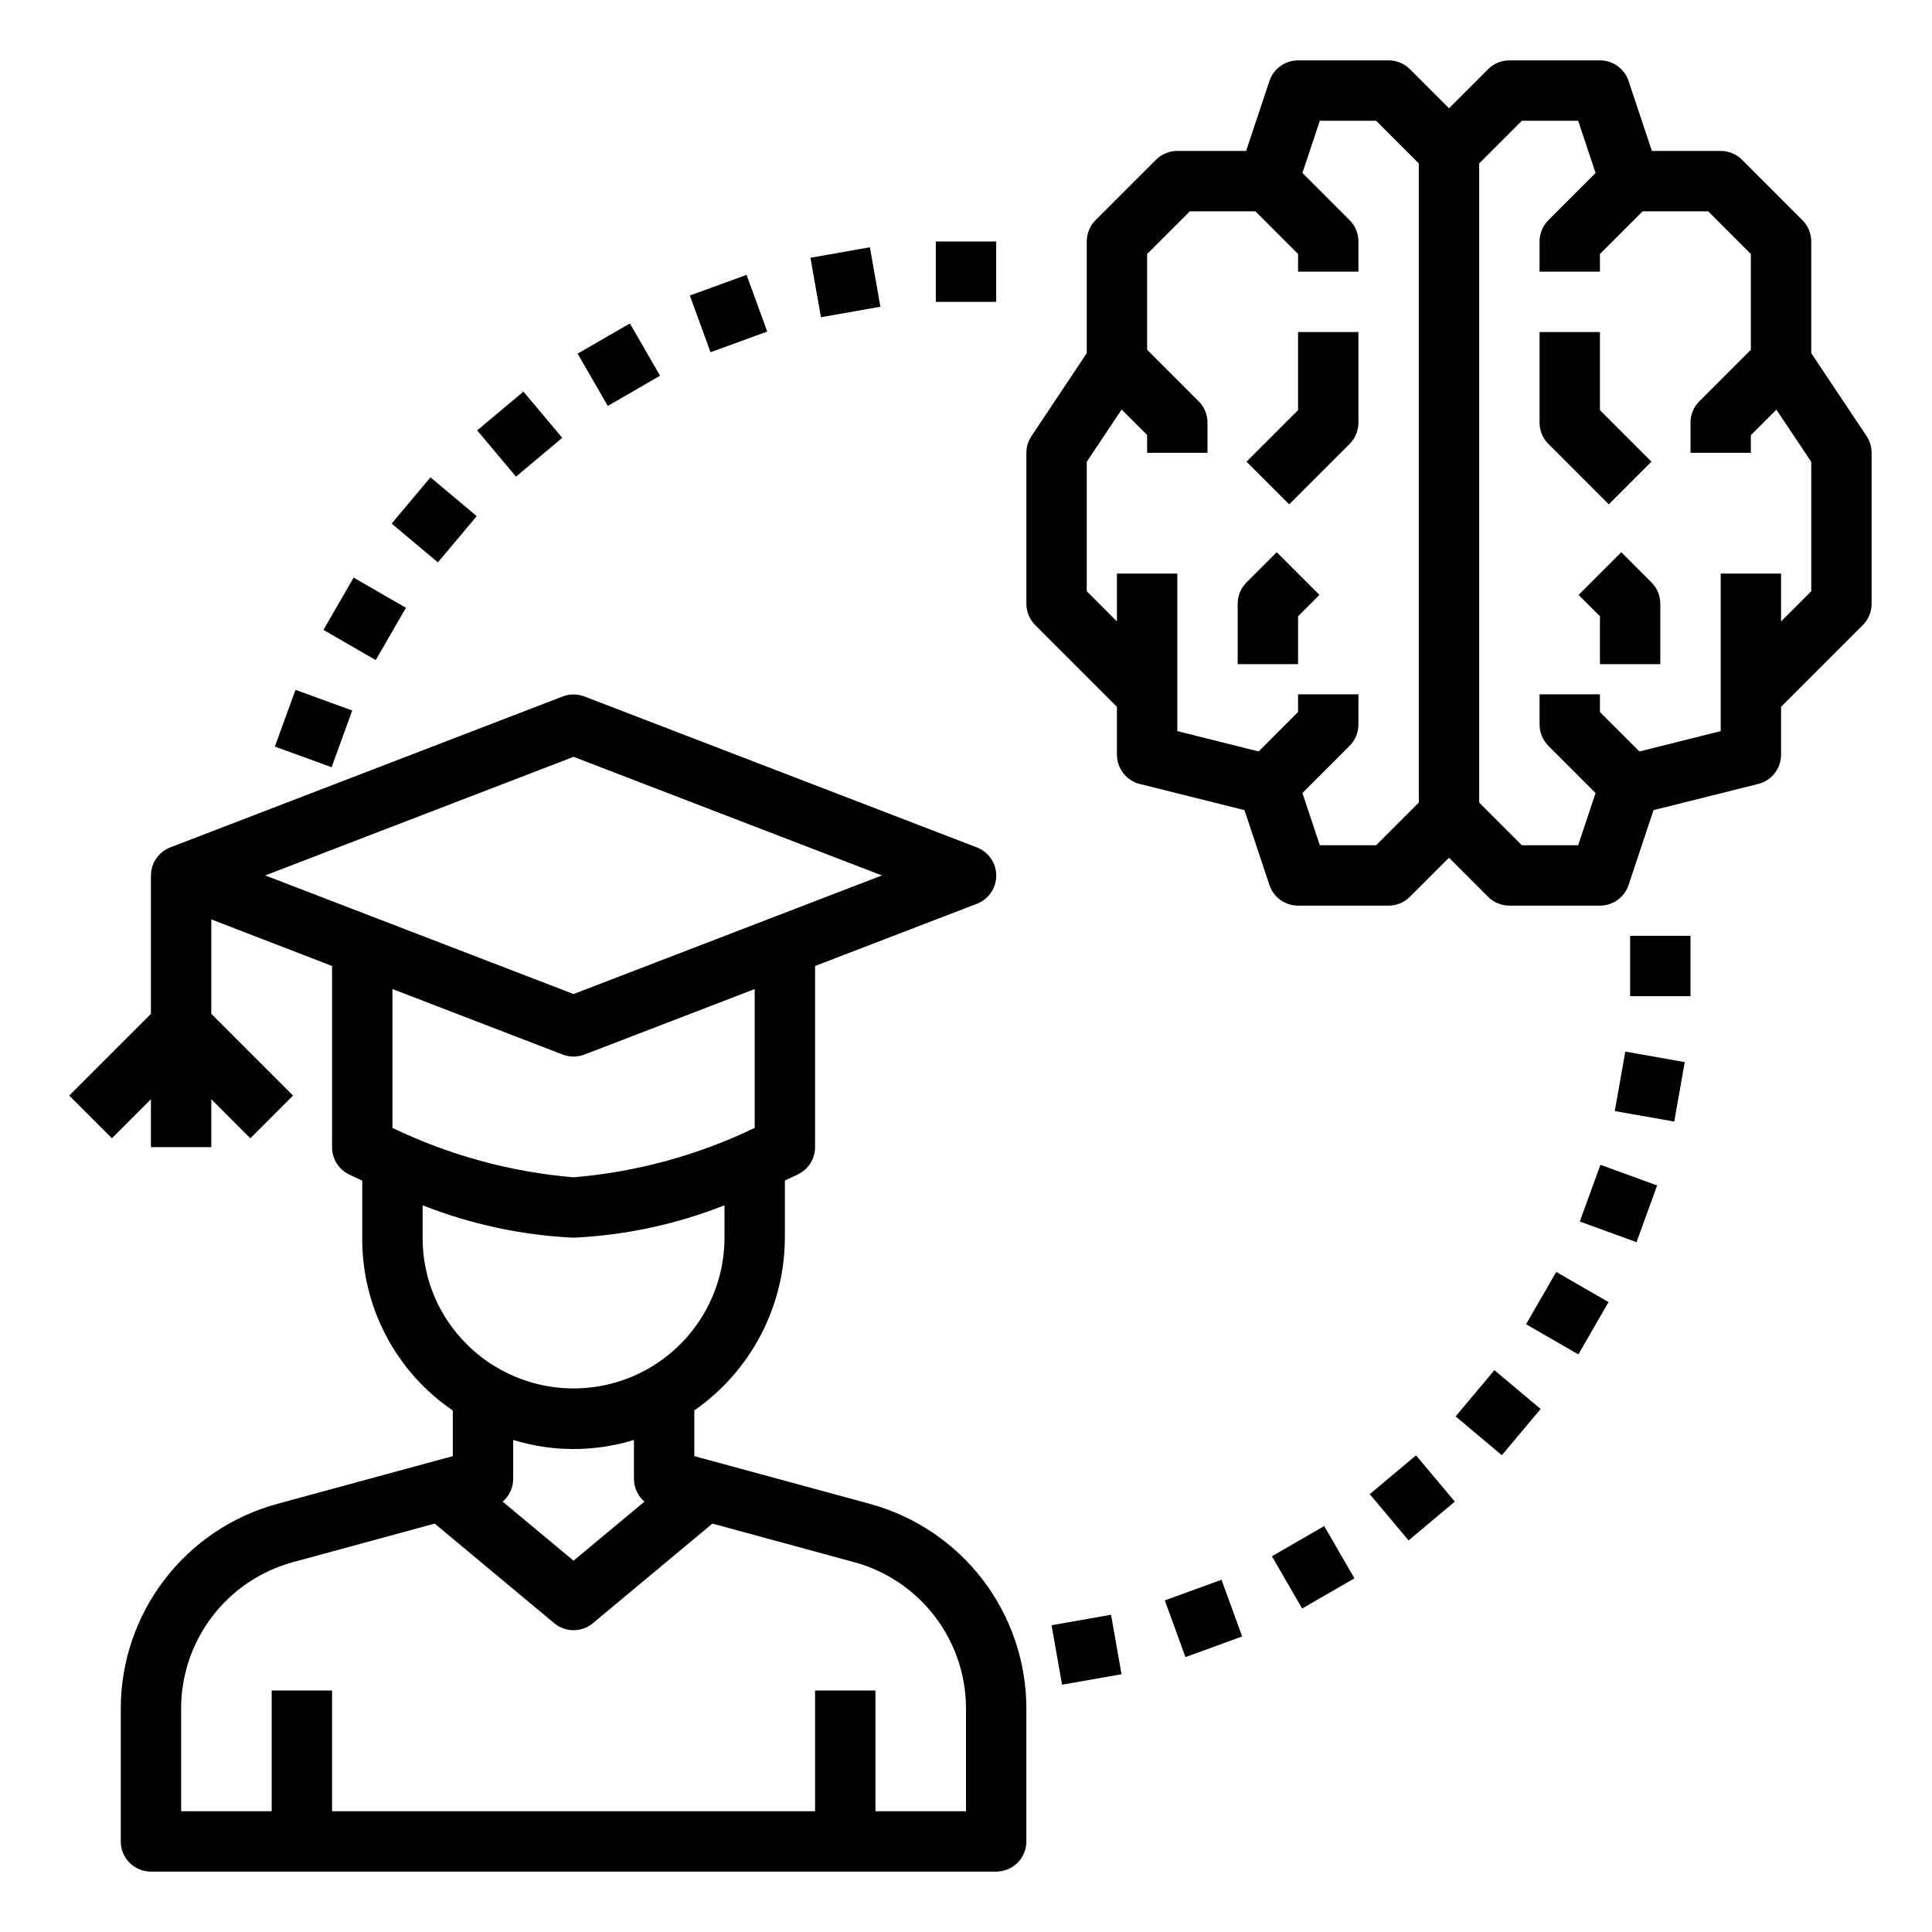 <?xml version="1.0" encoding="UTF-8" standalone="no"?>
<svg
   xmlns:dc="http://purl.org/dc/elements/1.1/"
   xmlns:cc="http://creativecommons.org/ns#"
   xmlns:rdf="http://www.w3.org/1999/02/22-rdf-syntax-ns#"
   xmlns:svg="http://www.w3.org/2000/svg"
   xmlns="http://www.w3.org/2000/svg"
   xmlns:sodipodi="http://sodipodi.sourceforge.net/DTD/sodipodi-0.dtd"
   xmlns:inkscape="http://www.inkscape.org/namespaces/inkscape"
   width="64"
   height="64"
   viewBox="0 0 64 64"
   fill="none"
   version="1.1"
   id="svg48"
   sodipodi:docname="20749389301636719786.svg"
   inkscape:export-filename="/home/razvan/Downloads/20749389301636719786.svg.png"
   inkscape:export-xdpi="824"
   inkscape:export-ydpi="824"
   inkscape:version="0.92.3 (2405546, 2018-03-11)">
  <defs
     id="defs52" />
  <sodipodi:namedview
     pagecolor="#ffffff"
     bordercolor="#666666"
     borderopacity="1"
     objecttolerance="10"
     gridtolerance="10"
     guidetolerance="10"
     inkscape:pageopacity="0"
     inkscape:pageshadow="2"
     inkscape:window-width="1853"
     inkscape:window-height="1019"
     id="namedview50"
     showgrid="false"
     inkscape:zoom="3.6875"
     inkscape:cx="0.40677966"
     inkscape:cy="32"
     inkscape:window-x="67"
     inkscape:window-y="33"
     inkscape:window-maximized="1"
     inkscape:current-layer="svg48" />
  <path
     d="M28.843 49.825L23 48.236V46.722C23.923 46.079 24.677 45.224 25.2 44.228C25.722 43.232 25.996 42.125 26 41V39.107C26.255 38.99 26.416 38.907 26.447 38.895C26.613 38.812 26.753 38.684 26.851 38.526C26.948 38.368 27 38.186 27 38V32L32.359 29.939C32.548 29.867 32.711 29.739 32.825 29.572C32.94 29.405 33.002 29.207 33.002 29.005C33.002 28.803 32.94 28.605 32.825 28.438C32.711 28.271 32.548 28.143 32.359 28.071L19.359 23.071C19.128 22.983 18.872 22.983 18.641 23.071L5.641 28.071C5.453 28.143 5.291 28.271 5.177 28.436C5.063 28.602 5.001 28.799 5 29V33.586L2.293 36.293L3.707 37.707L5 36.414V38H7V36.414L8.293 37.707L9.707 36.293L7 33.586V30.456L11 32V38C10.999 38.187 11.05 38.37 11.148 38.529C11.246 38.688 11.386 38.817 11.553 38.9C11.584 38.915 11.745 38.995 12 39.112V41C11.991 42.127 12.261 43.239 12.784 44.238C13.307 45.236 14.068 46.091 15 46.725V48.236L9.154 49.826C7.676 50.236 6.372 51.117 5.442 52.337C4.511 53.556 4.005 55.046 4 56.58V61C4 61.265 4.105 61.52 4.293 61.707C4.48 61.895 4.735 62 5 62H33C33.265 62 33.52 61.895 33.707 61.707C33.895 61.52 34 61.265 34 61V56.58C33.995 55.046 33.489 53.555 32.557 52.335C31.626 51.116 30.322 50.234 28.843 49.825V49.825ZM17 49V47.7C18.303 48.101 19.697 48.101 21 47.7V49C21.002 49.142 21.034 49.281 21.094 49.409C21.154 49.538 21.241 49.651 21.349 49.743L19 51.7L16.651 49.744C16.759 49.652 16.846 49.538 16.906 49.41C16.967 49.282 16.999 49.142 17 49V49ZM19 25.071L29.214 29L19 32.929L8.786 29L19 25.071ZM18.641 34.934C18.872 35.022 19.128 35.022 19.359 34.934L25 32.764V37.364C23.116 38.27 21.083 38.825 19 39C16.917 38.824 14.884 38.269 13 37.363V32.763L18.641 34.934ZM14 41V39.927C15.596 40.557 17.286 40.92 19 41C20.714 40.92 22.404 40.557 24 39.927V41C23.999 41.878 23.767 42.74 23.326 43.5C22.887 44.259 22.254 44.89 21.493 45.328C20.732 45.765 19.869 45.995 18.991 45.993C18.113 45.992 17.252 45.759 16.492 45.319C16.115 45.104 15.769 44.839 15.464 44.53C14.997 44.069 14.627 43.519 14.376 42.913C14.125 42.306 13.997 41.656 14 41V41ZM32 60H29V56H27V60H11V56H9V60H6V56.58C6.004 55.484 6.366 54.419 7.03 53.548C7.695 52.677 8.627 52.047 9.683 51.755L14.4 50.471L18.36 53.771C18.54 53.921 18.766 54.003 19 54.003C19.234 54.003 19.46 53.921 19.64 53.771L23.6 50.471L28.314 51.754C29.371 52.046 30.303 52.676 30.968 53.547C31.634 54.419 31.996 55.484 32 56.58V60Z"
     fill="black"
     id="path2" />
  <path
     d="M61.832 14.445L60 11.7V8C60 7.735 59.895 7.48 59.707 7.293L57.707 5.293C57.52 5.105 57.265 5 57 5H54.721L53.949 2.684C53.883 2.485 53.755 2.312 53.585 2.189C53.415 2.066 53.21 2 53 2H50C49.735 2 49.48 2.105 49.293 2.293L48 3.586L46.707 2.293C46.52 2.105 46.265 2 46 2H43C42.79 2 42.585 2.066 42.415 2.189C42.245 2.312 42.117 2.485 42.051 2.684L41.279 5H39C38.735 5 38.48 5.105 38.293 5.293L36.293 7.293C36.105 7.48 36 7.735 36 8V11.7L34.168 14.448C34.059 14.612 34.001 14.803 34 15V20C34 20.265 34.105 20.52 34.293 20.707L37 23.414V25C37 25.223 37.075 25.439 37.212 25.615C37.349 25.791 37.541 25.916 37.757 25.97L41.225 26.837L42.051 29.316C42.117 29.515 42.245 29.689 42.415 29.811C42.585 29.934 42.79 30 43 30H46C46.265 30 46.52 29.895 46.707 29.707L48 28.414L49.293 29.707C49.48 29.895 49.735 30 50 30H53C53.21 30 53.415 29.934 53.585 29.811C53.755 29.689 53.883 29.515 53.949 29.316L54.775 26.837L58.243 25.97C58.459 25.916 58.651 25.791 58.788 25.615C58.925 25.439 59 25.223 59 25V23.414L61.707 20.707C61.895 20.52 62 20.265 62 20V15C62 14.803 61.941 14.61 61.832 14.445ZM45.586 28H43.721L43.144 26.27L44.707 24.707C44.895 24.52 45 24.265 45 24V23H43V23.586L41.693 24.893L39 24.219V19H37V20.586L36 19.586V15.3L37.155 13.567L38 14.411V15H40V14C40 13.735 39.895 13.48 39.707 13.293L38 11.586V8.414L39.414 7H41.586L43 8.414V9H45V8C45 7.735 44.895 7.48 44.707 7.293L43.144 5.73L43.721 4H45.586L47 5.414V26.586L45.586 28ZM60 19.586L59 20.586V19H57V24.219L54.307 24.893L53 23.586V23H51V24C51 24.265 51.105 24.52 51.293 24.707L52.856 26.27L52.279 28H50.414L49 26.586V5.414L50.414 4H52.279L52.856 5.73L51.293 7.293C51.105 7.48 51 7.735 51 8V9H53V8.414L54.414 7H56.586L58 8.414V11.586L56.293 13.293C56.105 13.48 56 13.735 56 14V15H58V14.414L58.845 13.57L60 15.3V19.586Z"
     fill="black"
     id="path4" />
  <path
     d="M54.707 15.293L53 13.586V11H51V14C51 14.265 51.105 14.52 51.293 14.707L53.293 16.707L54.707 15.293Z"
     fill="black"
     id="path6" />
  <path
     d="M53.707 18.293L52.293 19.707L53 20.414V22H55V20C55 19.735 54.895 19.48 54.707 19.293L53.707 18.293Z"
     fill="black"
     id="path8" />
  <path
     d="M43 13.586L41.293 15.293L42.707 16.707L44.707 14.707C44.895 14.52 45 14.265 45 14V11H43V13.586Z"
     fill="black"
     id="path10" />
  <path
     d="M41.293 19.293C41.105 19.48 41 19.735 41 20V22H43V20.414L43.707 19.707L42.293 18.293L41.293 19.293Z"
     fill="black"
     id="path12" />
  <path
     d="M33 8H31V10H33V8Z"
     fill="black"
     id="path14" />
  <path
     d="M28.817 8.191L26.847 8.539L27.195 10.508L29.164 10.161L28.817 8.191Z"
     fill="black"
     id="path16" />
  <path
     d="M24.731 9.105L22.852 9.789L23.537 11.668L25.415 10.984L24.731 9.105Z"
     fill="black"
     id="path18" />
  <path
     d="M20.866 10.715L19.134 11.715L20.134 13.447L21.866 12.447L20.866 10.715Z"
     fill="black"
     id="path20" />
  <path
     d="M17.339 12.972L15.807 14.257L17.093 15.79L18.625 14.504L17.339 12.972Z"
     fill="black"
     id="path22" />
  <path
     d="M14.26 15.812L12.974 17.344L14.506 18.63L15.792 17.098L14.26 15.812Z"
     fill="black"
     id="path24" />
  <path
     d="M11.715 19.134L10.715 20.866L12.447 21.866L13.447 20.134L11.715 19.134Z"
     fill="black"
     id="path26" />
  <path
     d="M9.789 22.852L9.105 24.731L10.985 25.415L11.668 23.537L9.789 22.852Z"
     fill="black"
     id="path28" />
  <path
     d="M36.805 53.491L34.835 53.838L35.182 55.808L37.152 55.461L36.805 53.491Z"
     fill="black"
     id="path30" />
  <path
     d="M40.464 52.331L38.586 53.015L39.27 54.894L41.148 54.21L40.464 52.331Z"
     fill="black"
     id="path32" />
  <path
     d="M43.866 50.553L42.134 51.553L43.135 53.285L44.867 52.285L43.866 50.553Z"
     fill="black"
     id="path34" />
  <path
     d="M46.907 48.211L45.375 49.496L46.661 51.028L48.193 49.743L46.907 48.211Z"
     fill="black"
     id="path36" />
  <path
     d="M49.504 45.388L48.219 46.92L49.75 48.206L51.036 46.674L49.504 45.388Z"
     fill="black"
     id="path38" />
  <path
     d="M51.553 42.134L50.553 43.866L52.285 44.866L53.285 43.134L51.553 42.134Z"
     fill="black"
     id="path40" />
  <path
     d="M53.016 38.586L52.332 40.464L54.212 41.148L54.895 39.27L53.016 38.586Z"
     fill="black"
     id="path42" />
  <path
     d="M53.84 34.836L53.492 36.806L55.462 37.153L55.809 35.183L53.84 34.836Z"
     fill="black"
     id="path44" />
  <path
     d="M56 31H54V33H56V31Z"
     fill="black"
     id="path46" />
</svg>
